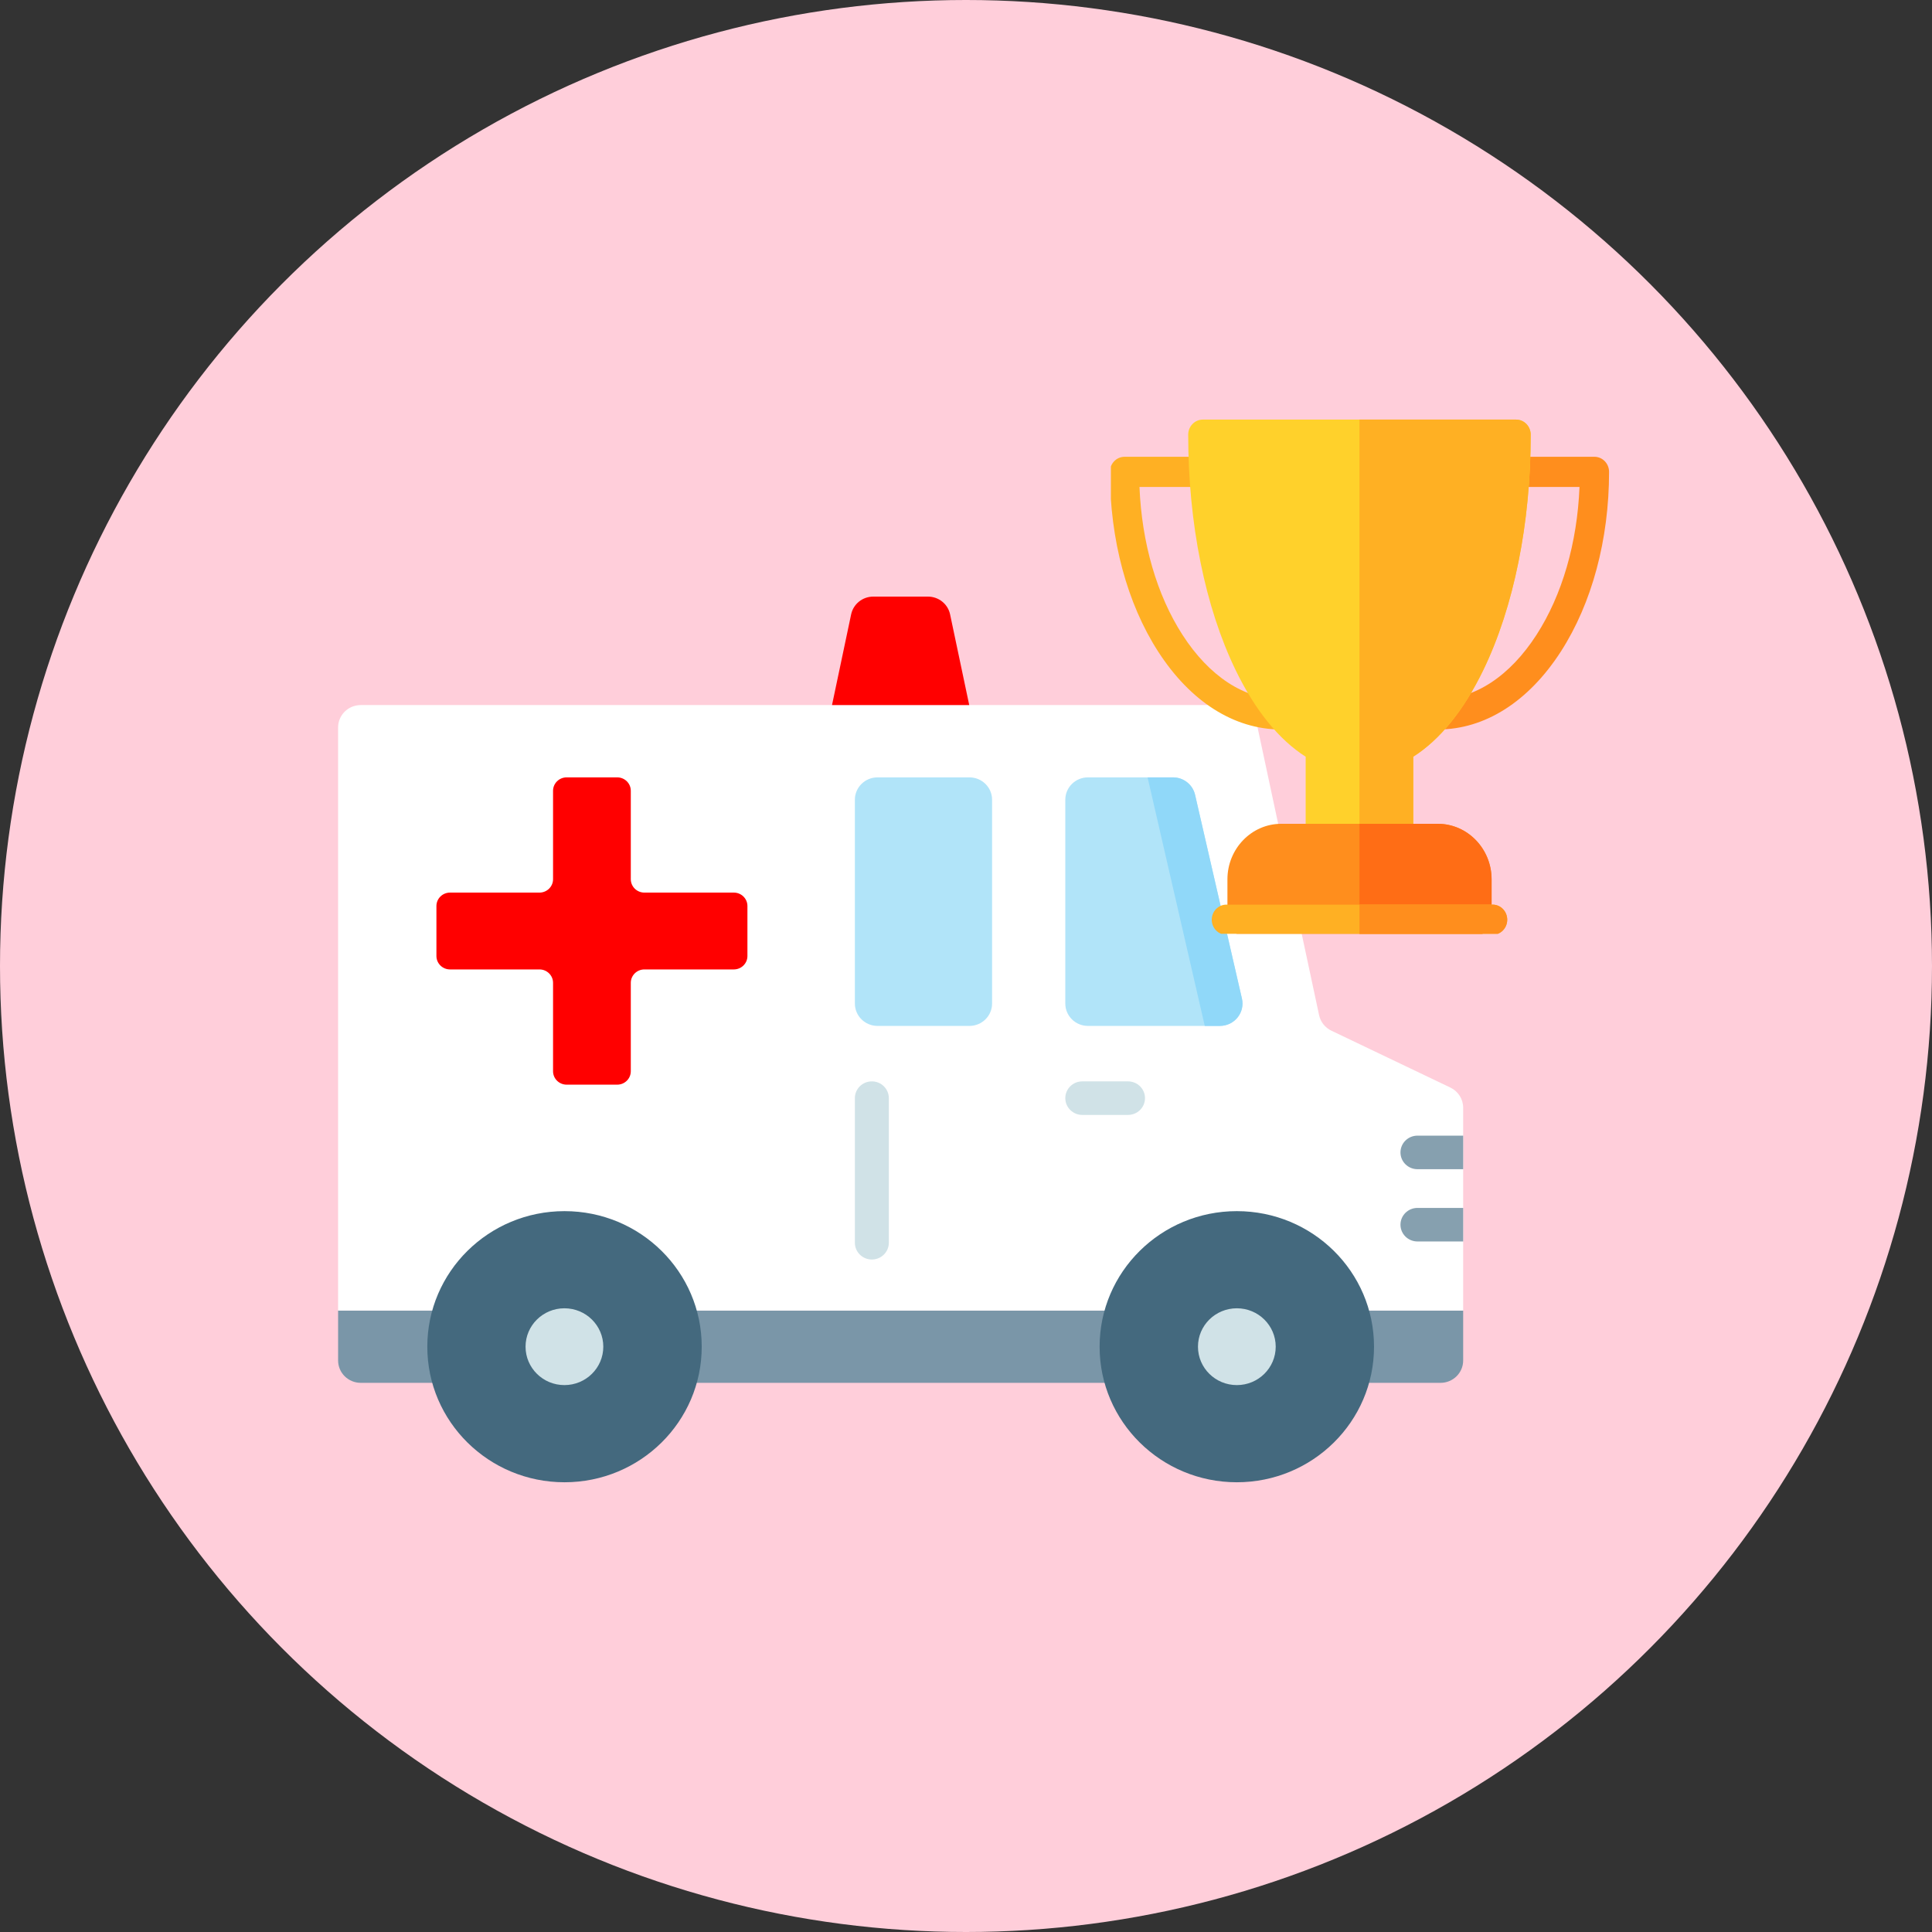 <svg width="120" height="120" viewBox="0 0 120 120" fill="none" xmlns="http://www.w3.org/2000/svg">
<rect x="0" y="0" width="120" height="120" fill="#333333" stroke="none"/>
<circle cx="60" cy="60" r="60" fill="#FFCEDA"/>
<path d="M89.474 85.891H22.406C21.63 85.891 21 85.269 21 84.502V81.4H90.88V84.502C90.88 85.269 90.25 85.891 89.474 85.891Z" fill="#7A96A8"/>
<path d="M81.931 63.054L78.048 44.895C77.911 44.253 77.337 43.793 76.673 43.793H22.406C21.63 43.793 21 44.415 21 45.182V81.403H90.88V68.802C90.88 68.269 90.571 67.783 90.086 67.551L82.694 64.017C82.303 63.83 82.021 63.475 81.931 63.054Z" fill="white"/>
<path d="M66.168 62.332V49.673C66.168 48.906 66.797 48.284 67.574 48.284H72.858C73.514 48.284 74.083 48.733 74.229 49.366L77.14 62.024C77.34 62.893 76.671 63.721 75.769 63.721H67.574C66.797 63.721 66.168 63.099 66.168 62.332Z" fill="#B1E4F9"/>
<path d="M72.856 48.284H71.279L74.83 63.721H75.767C76.67 63.721 77.338 62.893 77.138 62.024L74.227 49.365C74.081 48.733 73.512 48.284 72.856 48.284Z" fill="#90D8F9"/>
<path d="M53.098 62.332V49.673C53.098 48.906 53.727 48.284 54.504 48.284H60.214C60.99 48.284 61.62 48.906 61.62 49.673V62.332C61.62 63.099 60.99 63.721 60.214 63.721H54.504C53.727 63.721 53.098 63.099 53.098 62.332Z" fill="#B1E4F9"/>
<path d="M76.821 92.066C81.527 92.066 85.343 88.296 85.343 83.646C85.343 78.995 81.527 75.226 76.821 75.226C72.114 75.226 68.299 78.995 68.299 83.646C68.299 88.296 72.114 92.066 76.821 92.066Z" fill="#44697E"/>
<path d="M76.823 86.031C78.156 86.031 79.237 84.963 79.237 83.645C79.237 82.328 78.156 81.26 76.823 81.26C75.489 81.26 74.408 82.328 74.408 83.645C74.408 84.963 75.489 86.031 76.823 86.031Z" fill="#D0E2E7"/>
<path d="M35.063 92.066C39.77 92.066 43.585 88.296 43.585 83.646C43.585 78.995 39.77 75.226 35.063 75.226C30.356 75.226 26.541 78.995 26.541 83.646C26.541 88.296 30.356 92.066 35.063 92.066Z" fill="#44697E"/>
<path d="M35.057 86.031C36.391 86.031 37.472 84.963 37.472 83.645C37.472 82.328 36.391 81.26 35.057 81.26C33.724 81.26 32.643 82.328 32.643 83.645C32.643 84.963 33.724 86.031 35.057 86.031Z" fill="#D0E2E7"/>
<path d="M45.58 55.441H40.024C39.558 55.441 39.18 55.068 39.18 54.608V49.118C39.18 48.657 38.803 48.284 38.337 48.284H35.195C34.729 48.284 34.351 48.657 34.351 49.118V54.608C34.351 55.068 33.973 55.441 33.507 55.441H27.951C27.485 55.441 27.107 55.814 27.107 56.275V59.379C27.107 59.84 27.485 60.213 27.951 60.213H33.507C33.973 60.213 34.351 60.586 34.351 61.046V66.536C34.351 66.997 34.729 67.37 35.195 67.37H38.337C38.803 67.37 39.18 66.997 39.18 66.536V61.046C39.18 60.586 39.558 60.213 40.024 60.213H45.58C46.046 60.213 46.424 59.84 46.424 59.379V56.275C46.424 55.814 46.046 55.441 45.58 55.441Z" fill="#FF0000"/>
<path d="M60.2 43.792H51.678L52.865 38.162C53.001 37.517 53.575 37.056 54.241 37.056H57.636C58.302 37.056 58.877 37.517 59.012 38.162L60.2 43.792Z" fill="#FF0000"/>
<path d="M70.063 69.25H67.222C66.64 69.25 66.168 68.783 66.168 68.208C66.168 67.632 66.64 67.166 67.222 67.166H70.063C70.646 67.166 71.118 67.632 71.118 68.208C71.118 68.783 70.646 69.25 70.063 69.25Z" fill="#D0E2E7"/>
<path d="M90.881 72.621H88.041C87.458 72.621 86.986 72.154 86.986 71.579C86.986 71.004 87.458 70.537 88.041 70.537H90.881V72.621Z" fill="#86A0AF"/>
<path d="M90.881 77.11H88.041C87.458 77.11 86.986 76.644 86.986 76.068C86.986 75.493 87.458 75.026 88.041 75.026H90.881V77.11Z" fill="#86A0AF"/>
<path d="M54.152 78.231C53.57 78.231 53.098 77.765 53.098 77.189V68.208C53.098 67.632 53.57 67.166 54.152 67.166C54.734 67.166 55.207 67.632 55.207 68.208V77.189C55.207 77.765 54.735 78.231 54.152 78.231Z" fill="#D0E2E7"/>
<g clip-path="url(#clip0)">
<path d="M89.326 45.31C88.826 45.31 88.419 44.892 88.418 44.375C88.416 43.857 88.822 43.436 89.323 43.435C91.605 43.427 93.775 42.005 95.435 39.431C97.028 36.959 97.964 33.728 98.106 30.247H94.106C93.604 30.247 93.198 29.827 93.198 29.31C93.198 28.792 93.604 28.372 94.106 28.372H99.034C99.535 28.372 99.942 28.792 99.942 29.31C99.942 33.51 98.878 37.473 96.947 40.469C94.941 43.581 92.236 45.3 89.329 45.31C89.328 45.31 89.327 45.31 89.326 45.31Z" fill="#FF8E1D"/>
<path d="M79.555 45.31C79.554 45.31 79.553 45.31 79.552 45.31C76.646 45.3 73.94 43.581 71.934 40.469C70.003 37.473 68.939 33.51 68.939 29.31C68.939 28.792 69.346 28.372 69.848 28.372H74.775C75.277 28.372 75.684 28.792 75.684 29.31C75.684 29.827 75.277 30.247 74.775 30.247H70.775C70.918 33.728 71.853 36.959 73.446 39.431C75.106 42.005 77.276 43.427 79.558 43.435C80.059 43.436 80.465 43.857 80.463 44.375C80.462 44.892 80.055 45.309 79.555 45.31Z" fill="#FFB023"/>
<path d="M94.165 26.062H74.709C74.208 26.062 73.801 26.482 73.801 27C73.801 32.507 74.847 37.7 76.746 41.62C77.963 44.132 79.451 45.956 81.097 47V52.104C81.097 52.622 81.504 53.041 82.005 53.041H86.869C87.371 53.041 87.777 52.622 87.777 52.104V47C89.423 45.956 90.911 44.132 92.128 41.62C94.027 37.7 95.073 32.507 95.073 27C95.073 26.482 94.666 26.062 94.165 26.062Z" fill="#FFD12B"/>
<path d="M87.78 52.104V47C89.425 45.956 90.914 44.132 92.13 41.62C94.029 37.7 95.076 32.507 95.076 27C95.076 26.482 94.669 26.062 94.167 26.062H84.439V53.041H86.871C87.373 53.041 87.78 52.622 87.78 52.104Z" fill="#FFB023"/>
<path d="M89.306 51.168H79.579C77.737 51.168 76.238 52.715 76.238 54.616V57.127C76.238 57.644 76.645 58.064 77.147 58.064H91.738C92.24 58.064 92.647 57.644 92.647 57.127V54.616C92.647 52.715 91.148 51.168 89.306 51.168Z" fill="#FF8E1D"/>
<path d="M89.303 51.168H84.439V58.064H91.735C92.237 58.064 92.644 57.644 92.644 57.127V54.616C92.644 52.715 91.145 51.168 89.303 51.168Z" fill="#FF6D15"/>
<path d="M92.709 58.062H76.172C75.671 58.062 75.264 57.643 75.264 57.125C75.264 56.607 75.671 56.188 76.172 56.188H92.709C93.211 56.188 93.617 56.607 93.617 57.125C93.617 57.643 93.211 58.062 92.709 58.062Z" fill="#FFB023"/>
<path d="M92.708 56.188H84.439V58.062H92.708C93.21 58.062 93.616 57.643 93.616 57.125C93.616 56.607 93.21 56.188 92.708 56.188Z" fill="#FF8E1D"/>
</g>
<defs>
<clipPath id="clip0">
<rect x="69" y="26" width="31" height="32" fill="white"/>
</clipPath>
</defs>
</svg>
